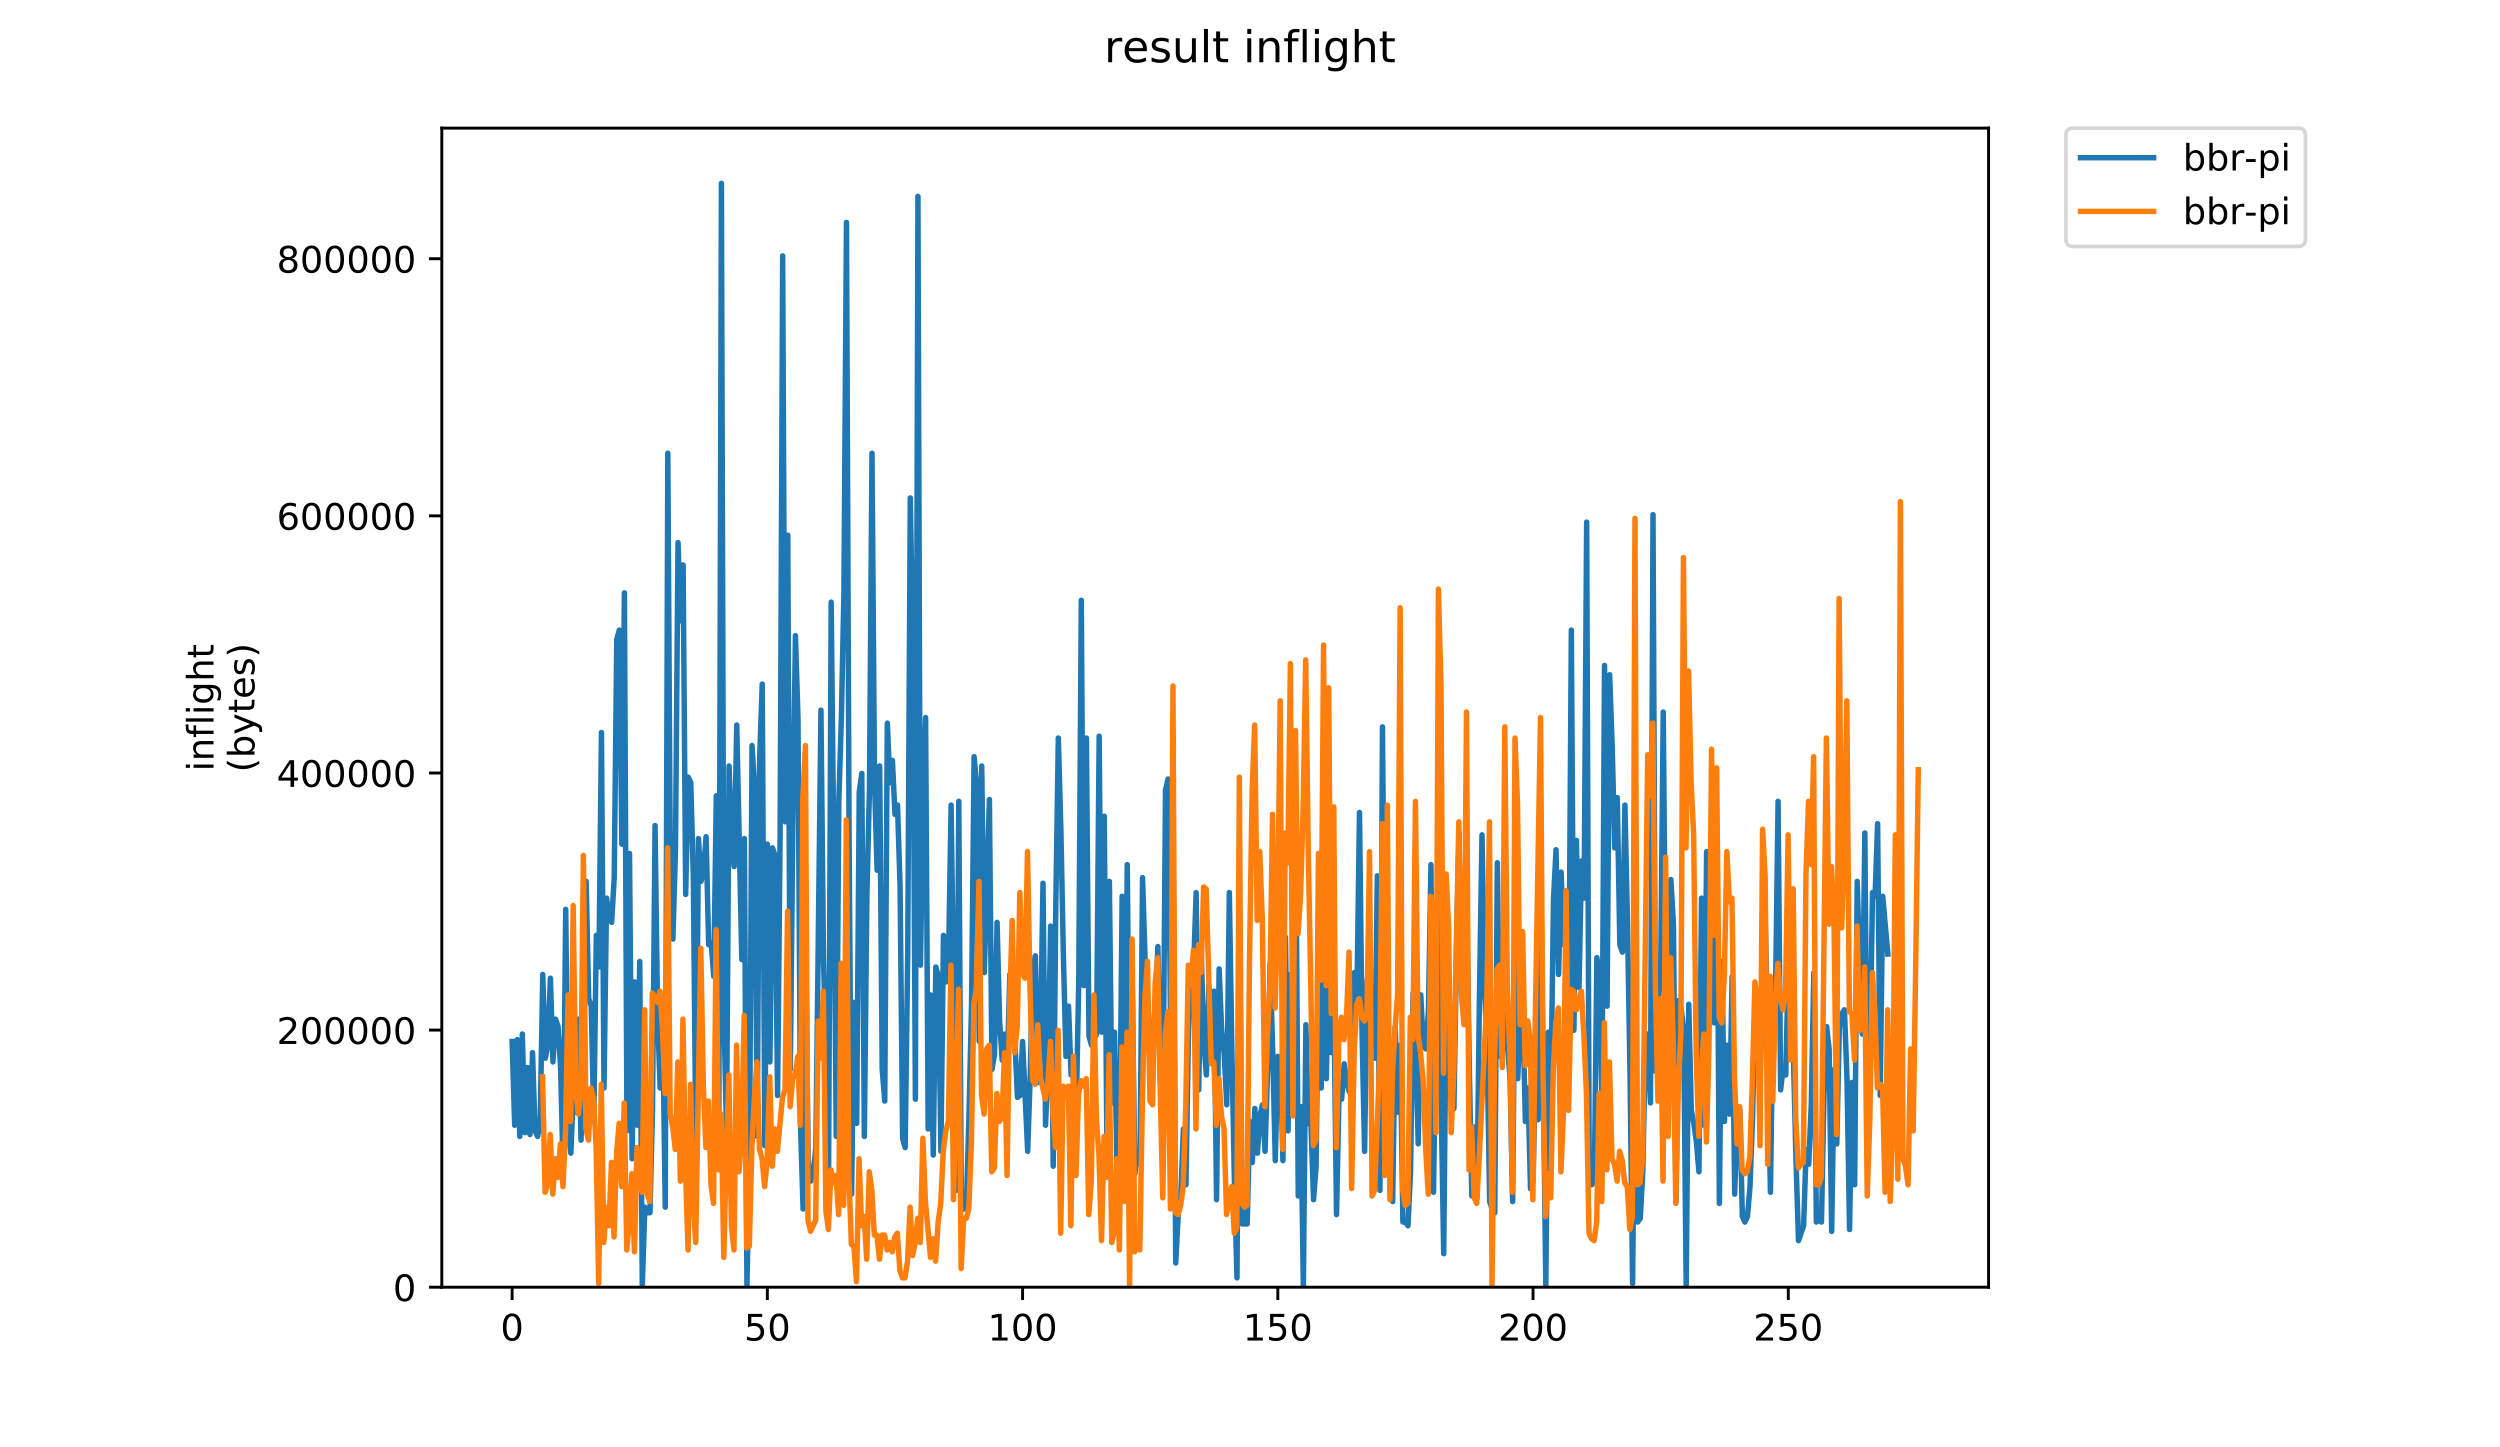 <?xml version="1.0" encoding="utf-8" standalone="no"?>
<!DOCTYPE svg PUBLIC "-//W3C//DTD SVG 1.1//EN"
  "http://www.w3.org/Graphics/SVG/1.1/DTD/svg11.dtd">
<!-- Created with matplotlib (https://matplotlib.org/) -->
<svg height="396pt" version="1.1" viewBox="0 0 684 396" width="684pt" xmlns="http://www.w3.org/2000/svg" xmlns:xlink="http://www.w3.org/1999/xlink">
 <defs>
  <style type="text/css">
*{stroke-linecap:butt;stroke-linejoin:round;}
  </style>
 </defs>
 <g id="figure_1">
  <g id="patch_1">
   <path d="M 0 396 
L 684 396 
L 684 0 
L 0 0 
z
" style="fill:#ffffff;"/>
  </g>
  <g id="axes_1">
   <g id="patch_2">
    <path d="M 120.879 352.174 
L 544.074 352.174 
L 544.074 35.062 
L 120.879 35.062 
z
" style="fill:#ffffff;"/>
   </g>
   <g id="matplotlib.axis_1">
    <g id="xtick_1">
     <g id="line2d_1">
      <defs>
       <path d="M 0 0 
L 0 3.5 
" id="me362850e1d" style="stroke:#000000;stroke-width:0.8;"/>
      </defs>
      <g>
       <use style="stroke:#000000;stroke-width:0.8;" x="140.115" xlink:href="#me362850e1d" y="352.174"/>
      </g>
     </g>
     <g id="text_1">
      <!-- 0 -->
      <defs>
       <path d="M 31.781 66.406 
Q 24.172 66.406 20.328 58.906 
Q 16.5 51.422 16.5 36.375 
Q 16.5 21.391 20.328 13.891 
Q 24.172 6.391 31.781 6.391 
Q 39.453 6.391 43.281 13.891 
Q 47.125 21.391 47.125 36.375 
Q 47.125 51.422 43.281 58.906 
Q 39.453 66.406 31.781 66.406 
z
M 31.781 74.219 
Q 44.047 74.219 50.516 64.516 
Q 56.984 54.828 56.984 36.375 
Q 56.984 17.969 50.516 8.266 
Q 44.047 -1.422 31.781 -1.422 
Q 19.531 -1.422 13.062 8.266 
Q 6.594 17.969 6.594 36.375 
Q 6.594 54.828 13.062 64.516 
Q 19.531 74.219 31.781 74.219 
z
" id="DejaVuSans-48"/>
      </defs>
      <g transform="translate(136.933 366.773)scale(0.1 -0.1)">
       <use xlink:href="#DejaVuSans-48"/>
      </g>
     </g>
    </g>
    <g id="xtick_2">
     <g id="line2d_2">
      <g>
       <use style="stroke:#000000;stroke-width:0.8;" x="209.947" xlink:href="#me362850e1d" y="352.174"/>
      </g>
     </g>
     <g id="text_2">
      <!-- 50 -->
      <defs>
       <path d="M 10.797 72.906 
L 49.516 72.906 
L 49.516 64.594 
L 19.828 64.594 
L 19.828 46.734 
Q 21.969 47.469 24.109 47.828 
Q 26.266 48.188 28.422 48.188 
Q 40.625 48.188 47.75 41.5 
Q 54.891 34.812 54.891 23.391 
Q 54.891 11.625 47.562 5.094 
Q 40.234 -1.422 26.906 -1.422 
Q 22.312 -1.422 17.547 -0.641 
Q 12.797 0.141 7.719 1.703 
L 7.719 11.625 
Q 12.109 9.234 16.797 8.062 
Q 21.484 6.891 26.703 6.891 
Q 35.156 6.891 40.078 11.328 
Q 45.016 15.766 45.016 23.391 
Q 45.016 31 40.078 35.438 
Q 35.156 39.891 26.703 39.891 
Q 22.75 39.891 18.812 39.016 
Q 14.891 38.141 10.797 36.281 
z
" id="DejaVuSans-53"/>
      </defs>
      <g transform="translate(203.584 366.773)scale(0.1 -0.1)">
       <use xlink:href="#DejaVuSans-53"/>
       <use x="63.623" xlink:href="#DejaVuSans-48"/>
      </g>
     </g>
    </g>
    <g id="xtick_3">
     <g id="line2d_3">
      <g>
       <use style="stroke:#000000;stroke-width:0.8;" x="279.779" xlink:href="#me362850e1d" y="352.174"/>
      </g>
     </g>
     <g id="text_3">
      <!-- 100 -->
      <defs>
       <path d="M 12.406 8.297 
L 28.516 8.297 
L 28.516 63.922 
L 10.984 60.406 
L 10.984 69.391 
L 28.422 72.906 
L 38.281 72.906 
L 38.281 8.297 
L 54.391 8.297 
L 54.391 0 
L 12.406 0 
z
" id="DejaVuSans-49"/>
      </defs>
      <g transform="translate(270.235 366.773)scale(0.1 -0.1)">
       <use xlink:href="#DejaVuSans-49"/>
       <use x="63.623" xlink:href="#DejaVuSans-48"/>
       <use x="127.246" xlink:href="#DejaVuSans-48"/>
      </g>
     </g>
    </g>
    <g id="xtick_4">
     <g id="line2d_4">
      <g>
       <use style="stroke:#000000;stroke-width:0.8;" x="349.611" xlink:href="#me362850e1d" y="352.174"/>
      </g>
     </g>
     <g id="text_4">
      <!-- 150 -->
      <g transform="translate(340.067 366.773)scale(0.1 -0.1)">
       <use xlink:href="#DejaVuSans-49"/>
       <use x="63.623" xlink:href="#DejaVuSans-53"/>
       <use x="127.246" xlink:href="#DejaVuSans-48"/>
      </g>
     </g>
    </g>
    <g id="xtick_5">
     <g id="line2d_5">
      <g>
       <use style="stroke:#000000;stroke-width:0.8;" x="419.443" xlink:href="#me362850e1d" y="352.174"/>
      </g>
     </g>
     <g id="text_5">
      <!-- 200 -->
      <defs>
       <path d="M 19.188 8.297 
L 53.609 8.297 
L 53.609 0 
L 7.328 0 
L 7.328 8.297 
Q 12.938 14.109 22.625 23.891 
Q 32.328 33.688 34.812 36.531 
Q 39.547 41.844 41.422 45.531 
Q 43.312 49.219 43.312 52.781 
Q 43.312 58.594 39.234 62.25 
Q 35.156 65.922 28.609 65.922 
Q 23.969 65.922 18.812 64.312 
Q 13.672 62.703 7.812 59.422 
L 7.812 69.391 
Q 13.766 71.781 18.938 73 
Q 24.125 74.219 28.422 74.219 
Q 39.75 74.219 46.484 68.547 
Q 53.219 62.891 53.219 53.422 
Q 53.219 48.922 51.531 44.891 
Q 49.859 40.875 45.406 35.406 
Q 44.188 33.984 37.641 27.219 
Q 31.109 20.453 19.188 8.297 
z
" id="DejaVuSans-50"/>
      </defs>
      <g transform="translate(409.899 366.773)scale(0.1 -0.1)">
       <use xlink:href="#DejaVuSans-50"/>
       <use x="63.623" xlink:href="#DejaVuSans-48"/>
       <use x="127.246" xlink:href="#DejaVuSans-48"/>
      </g>
     </g>
    </g>
    <g id="xtick_6">
     <g id="line2d_6">
      <g>
       <use style="stroke:#000000;stroke-width:0.8;" x="489.275" xlink:href="#me362850e1d" y="352.174"/>
      </g>
     </g>
     <g id="text_6">
      <!-- 250 -->
      <g transform="translate(479.731 366.773)scale(0.1 -0.1)">
       <use xlink:href="#DejaVuSans-50"/>
       <use x="63.623" xlink:href="#DejaVuSans-53"/>
       <use x="127.246" xlink:href="#DejaVuSans-48"/>
      </g>
     </g>
    </g>
   </g>
   <g id="matplotlib.axis_2">
    <g id="ytick_1">
     <g id="line2d_7">
      <defs>
       <path d="M 0 0 
L -3.5 0 
" id="m4e4efba51e" style="stroke:#000000;stroke-width:0.8;"/>
      </defs>
      <g>
       <use style="stroke:#000000;stroke-width:0.8;" x="120.879" xlink:href="#m4e4efba51e" y="352.174"/>
      </g>
     </g>
     <g id="text_7">
      <!-- 0 -->
      <g transform="translate(107.516 355.973)scale(0.1 -0.1)">
       <use xlink:href="#DejaVuSans-48"/>
      </g>
     </g>
    </g>
    <g id="ytick_2">
     <g id="line2d_8">
      <g>
       <use style="stroke:#000000;stroke-width:0.8;" x="120.879" xlink:href="#m4e4efba51e" y="281.83"/>
      </g>
     </g>
     <g id="text_8">
      <!-- 200000 -->
      <g transform="translate(75.704 285.629)scale(0.1 -0.1)">
       <use xlink:href="#DejaVuSans-50"/>
       <use x="63.623" xlink:href="#DejaVuSans-48"/>
       <use x="127.246" xlink:href="#DejaVuSans-48"/>
       <use x="190.869" xlink:href="#DejaVuSans-48"/>
       <use x="254.492" xlink:href="#DejaVuSans-48"/>
       <use x="318.115" xlink:href="#DejaVuSans-48"/>
      </g>
     </g>
    </g>
    <g id="ytick_3">
     <g id="line2d_9">
      <g>
       <use style="stroke:#000000;stroke-width:0.8;" x="120.879" xlink:href="#m4e4efba51e" y="211.485"/>
      </g>
     </g>
     <g id="text_9">
      <!-- 400000 -->
      <defs>
       <path d="M 37.797 64.312 
L 12.891 25.391 
L 37.797 25.391 
z
M 35.203 72.906 
L 47.609 72.906 
L 47.609 25.391 
L 58.016 25.391 
L 58.016 17.188 
L 47.609 17.188 
L 47.609 0 
L 37.797 0 
L 37.797 17.188 
L 4.891 17.188 
L 4.891 26.703 
z
" id="DejaVuSans-52"/>
      </defs>
      <g transform="translate(75.704 215.285)scale(0.1 -0.1)">
       <use xlink:href="#DejaVuSans-52"/>
       <use x="63.623" xlink:href="#DejaVuSans-48"/>
       <use x="127.246" xlink:href="#DejaVuSans-48"/>
       <use x="190.869" xlink:href="#DejaVuSans-48"/>
       <use x="254.492" xlink:href="#DejaVuSans-48"/>
       <use x="318.115" xlink:href="#DejaVuSans-48"/>
      </g>
     </g>
    </g>
    <g id="ytick_4">
     <g id="line2d_10">
      <g>
       <use style="stroke:#000000;stroke-width:0.8;" x="120.879" xlink:href="#m4e4efba51e" y="141.141"/>
      </g>
     </g>
     <g id="text_10">
      <!-- 600000 -->
      <defs>
       <path d="M 33.016 40.375 
Q 26.375 40.375 22.484 35.828 
Q 18.609 31.297 18.609 23.391 
Q 18.609 15.531 22.484 10.953 
Q 26.375 6.391 33.016 6.391 
Q 39.656 6.391 43.531 10.953 
Q 47.406 15.531 47.406 23.391 
Q 47.406 31.297 43.531 35.828 
Q 39.656 40.375 33.016 40.375 
z
M 52.594 71.297 
L 52.594 62.312 
Q 48.875 64.062 45.094 64.984 
Q 41.312 65.922 37.594 65.922 
Q 27.828 65.922 22.672 59.328 
Q 17.531 52.734 16.797 39.406 
Q 19.672 43.656 24.016 45.922 
Q 28.375 48.188 33.594 48.188 
Q 44.578 48.188 50.953 41.516 
Q 57.328 34.859 57.328 23.391 
Q 57.328 12.156 50.688 5.359 
Q 44.047 -1.422 33.016 -1.422 
Q 20.359 -1.422 13.672 8.266 
Q 6.984 17.969 6.984 36.375 
Q 6.984 53.656 15.188 63.938 
Q 23.391 74.219 37.203 74.219 
Q 40.922 74.219 44.703 73.484 
Q 48.484 72.75 52.594 71.297 
z
" id="DejaVuSans-54"/>
      </defs>
      <g transform="translate(75.704 144.94)scale(0.1 -0.1)">
       <use xlink:href="#DejaVuSans-54"/>
       <use x="63.623" xlink:href="#DejaVuSans-48"/>
       <use x="127.246" xlink:href="#DejaVuSans-48"/>
       <use x="190.869" xlink:href="#DejaVuSans-48"/>
       <use x="254.492" xlink:href="#DejaVuSans-48"/>
       <use x="318.115" xlink:href="#DejaVuSans-48"/>
      </g>
     </g>
    </g>
    <g id="ytick_5">
     <g id="line2d_11">
      <g>
       <use style="stroke:#000000;stroke-width:0.8;" x="120.879" xlink:href="#m4e4efba51e" y="70.796"/>
      </g>
     </g>
     <g id="text_11">
      <!-- 800000 -->
      <defs>
       <path d="M 31.781 34.625 
Q 24.75 34.625 20.719 30.859 
Q 16.703 27.094 16.703 20.516 
Q 16.703 13.922 20.719 10.156 
Q 24.75 6.391 31.781 6.391 
Q 38.812 6.391 42.859 10.172 
Q 46.922 13.969 46.922 20.516 
Q 46.922 27.094 42.891 30.859 
Q 38.875 34.625 31.781 34.625 
z
M 21.922 38.812 
Q 15.578 40.375 12.031 44.719 
Q 8.5 49.078 8.5 55.328 
Q 8.5 64.062 14.719 69.141 
Q 20.953 74.219 31.781 74.219 
Q 42.672 74.219 48.875 69.141 
Q 55.078 64.062 55.078 55.328 
Q 55.078 49.078 51.531 44.719 
Q 48 40.375 41.703 38.812 
Q 48.828 37.156 52.797 32.312 
Q 56.781 27.484 56.781 20.516 
Q 56.781 9.906 50.312 4.234 
Q 43.844 -1.422 31.781 -1.422 
Q 19.734 -1.422 13.25 4.234 
Q 6.781 9.906 6.781 20.516 
Q 6.781 27.484 10.781 32.312 
Q 14.797 37.156 21.922 38.812 
z
M 18.312 54.391 
Q 18.312 48.734 21.844 45.562 
Q 25.391 42.391 31.781 42.391 
Q 38.141 42.391 41.719 45.562 
Q 45.312 48.734 45.312 54.391 
Q 45.312 60.062 41.719 63.234 
Q 38.141 66.406 31.781 66.406 
Q 25.391 66.406 21.844 63.234 
Q 18.312 60.062 18.312 54.391 
z
" id="DejaVuSans-56"/>
      </defs>
      <g transform="translate(75.704 74.596)scale(0.1 -0.1)">
       <use xlink:href="#DejaVuSans-56"/>
       <use x="63.623" xlink:href="#DejaVuSans-48"/>
       <use x="127.246" xlink:href="#DejaVuSans-48"/>
       <use x="190.869" xlink:href="#DejaVuSans-48"/>
       <use x="254.492" xlink:href="#DejaVuSans-48"/>
       <use x="318.115" xlink:href="#DejaVuSans-48"/>
      </g>
     </g>
    </g>
    <g id="text_12">
     <!-- inflight -->
     <defs>
      <path d="M 9.422 54.688 
L 18.406 54.688 
L 18.406 0 
L 9.422 0 
z
M 9.422 75.984 
L 18.406 75.984 
L 18.406 64.594 
L 9.422 64.594 
z
" id="DejaVuSans-105"/>
      <path d="M 54.891 33.016 
L 54.891 0 
L 45.906 0 
L 45.906 32.719 
Q 45.906 40.484 42.875 44.328 
Q 39.844 48.188 33.797 48.188 
Q 26.516 48.188 22.312 43.547 
Q 18.109 38.922 18.109 30.906 
L 18.109 0 
L 9.078 0 
L 9.078 54.688 
L 18.109 54.688 
L 18.109 46.188 
Q 21.344 51.125 25.703 53.562 
Q 30.078 56 35.797 56 
Q 45.219 56 50.047 50.172 
Q 54.891 44.344 54.891 33.016 
z
" id="DejaVuSans-110"/>
      <path d="M 37.109 75.984 
L 37.109 68.5 
L 28.516 68.5 
Q 23.688 68.5 21.797 66.547 
Q 19.922 64.594 19.922 59.516 
L 19.922 54.688 
L 34.719 54.688 
L 34.719 47.703 
L 19.922 47.703 
L 19.922 0 
L 10.891 0 
L 10.891 47.703 
L 2.297 47.703 
L 2.297 54.688 
L 10.891 54.688 
L 10.891 58.5 
Q 10.891 67.625 15.141 71.797 
Q 19.391 75.984 28.609 75.984 
z
" id="DejaVuSans-102"/>
      <path d="M 9.422 75.984 
L 18.406 75.984 
L 18.406 0 
L 9.422 0 
z
" id="DejaVuSans-108"/>
      <path d="M 45.406 27.984 
Q 45.406 37.75 41.375 43.109 
Q 37.359 48.484 30.078 48.484 
Q 22.859 48.484 18.828 43.109 
Q 14.797 37.75 14.797 27.984 
Q 14.797 18.266 18.828 12.891 
Q 22.859 7.516 30.078 7.516 
Q 37.359 7.516 41.375 12.891 
Q 45.406 18.266 45.406 27.984 
z
M 54.391 6.781 
Q 54.391 -7.172 48.188 -13.984 
Q 42 -20.797 29.203 -20.797 
Q 24.469 -20.797 20.266 -20.094 
Q 16.062 -19.391 12.109 -17.922 
L 12.109 -9.188 
Q 16.062 -11.328 19.922 -12.344 
Q 23.781 -13.375 27.781 -13.375 
Q 36.625 -13.375 41.016 -8.766 
Q 45.406 -4.156 45.406 5.172 
L 45.406 9.625 
Q 42.625 4.781 38.281 2.391 
Q 33.938 0 27.875 0 
Q 17.828 0 11.672 7.656 
Q 5.516 15.328 5.516 27.984 
Q 5.516 40.672 11.672 48.328 
Q 17.828 56 27.875 56 
Q 33.938 56 38.281 53.609 
Q 42.625 51.219 45.406 46.391 
L 45.406 54.688 
L 54.391 54.688 
z
" id="DejaVuSans-103"/>
      <path d="M 54.891 33.016 
L 54.891 0 
L 45.906 0 
L 45.906 32.719 
Q 45.906 40.484 42.875 44.328 
Q 39.844 48.188 33.797 48.188 
Q 26.516 48.188 22.312 43.547 
Q 18.109 38.922 18.109 30.906 
L 18.109 0 
L 9.078 0 
L 9.078 75.984 
L 18.109 75.984 
L 18.109 46.188 
Q 21.344 51.125 25.703 53.562 
Q 30.078 56 35.797 56 
Q 45.219 56 50.047 50.172 
Q 54.891 44.344 54.891 33.016 
z
" id="DejaVuSans-104"/>
      <path d="M 18.312 70.219 
L 18.312 54.688 
L 36.812 54.688 
L 36.812 47.703 
L 18.312 47.703 
L 18.312 18.016 
Q 18.312 11.328 20.141 9.422 
Q 21.969 7.516 27.594 7.516 
L 36.812 7.516 
L 36.812 0 
L 27.594 0 
Q 17.188 0 13.234 3.875 
Q 9.281 7.766 9.281 18.016 
L 9.281 47.703 
L 2.688 47.703 
L 2.688 54.688 
L 9.281 54.688 
L 9.281 70.219 
z
" id="DejaVuSans-116"/>
     </defs>
     <g transform="translate(58.426 211.018)rotate(-90)scale(0.1 -0.1)">
      <use xlink:href="#DejaVuSans-105"/>
      <use x="27.783" xlink:href="#DejaVuSans-110"/>
      <use x="91.162" xlink:href="#DejaVuSans-102"/>
      <use x="126.367" xlink:href="#DejaVuSans-108"/>
      <use x="154.15" xlink:href="#DejaVuSans-105"/>
      <use x="181.934" xlink:href="#DejaVuSans-103"/>
      <use x="245.41" xlink:href="#DejaVuSans-104"/>
      <use x="308.789" xlink:href="#DejaVuSans-116"/>
     </g>
     <!-- (bytes) -->
     <defs>
      <path d="M 31 75.875 
Q 24.469 64.656 21.281 53.656 
Q 18.109 42.672 18.109 31.391 
Q 18.109 20.125 21.312 9.062 
Q 24.516 -2 31 -13.188 
L 23.188 -13.188 
Q 15.875 -1.703 12.234 9.375 
Q 8.594 20.453 8.594 31.391 
Q 8.594 42.281 12.203 53.312 
Q 15.828 64.359 23.188 75.875 
z
" id="DejaVuSans-40"/>
      <path d="M 48.688 27.297 
Q 48.688 37.203 44.609 42.844 
Q 40.531 48.484 33.406 48.484 
Q 26.266 48.484 22.188 42.844 
Q 18.109 37.203 18.109 27.297 
Q 18.109 17.391 22.188 11.75 
Q 26.266 6.109 33.406 6.109 
Q 40.531 6.109 44.609 11.75 
Q 48.688 17.391 48.688 27.297 
z
M 18.109 46.391 
Q 20.953 51.266 25.266 53.625 
Q 29.594 56 35.594 56 
Q 45.562 56 51.781 48.094 
Q 58.016 40.188 58.016 27.297 
Q 58.016 14.406 51.781 6.484 
Q 45.562 -1.422 35.594 -1.422 
Q 29.594 -1.422 25.266 0.953 
Q 20.953 3.328 18.109 8.203 
L 18.109 0 
L 9.078 0 
L 9.078 75.984 
L 18.109 75.984 
z
" id="DejaVuSans-98"/>
      <path d="M 32.172 -5.078 
Q 28.375 -14.844 24.75 -17.812 
Q 21.141 -20.797 15.094 -20.797 
L 7.906 -20.797 
L 7.906 -13.281 
L 13.188 -13.281 
Q 16.891 -13.281 18.938 -11.516 
Q 21 -9.766 23.484 -3.219 
L 25.094 0.875 
L 2.984 54.688 
L 12.5 54.688 
L 29.594 11.922 
L 46.688 54.688 
L 56.203 54.688 
z
" id="DejaVuSans-121"/>
      <path d="M 56.203 29.594 
L 56.203 25.203 
L 14.891 25.203 
Q 15.484 15.922 20.484 11.062 
Q 25.484 6.203 34.422 6.203 
Q 39.594 6.203 44.453 7.469 
Q 49.312 8.734 54.109 11.281 
L 54.109 2.781 
Q 49.266 0.734 44.188 -0.344 
Q 39.109 -1.422 33.891 -1.422 
Q 20.797 -1.422 13.156 6.188 
Q 5.516 13.812 5.516 26.812 
Q 5.516 40.234 12.766 48.109 
Q 20.016 56 32.328 56 
Q 43.359 56 49.781 48.891 
Q 56.203 41.797 56.203 29.594 
z
M 47.219 32.234 
Q 47.125 39.594 43.094 43.984 
Q 39.062 48.391 32.422 48.391 
Q 24.906 48.391 20.391 44.141 
Q 15.875 39.891 15.188 32.172 
z
" id="DejaVuSans-101"/>
      <path d="M 44.281 53.078 
L 44.281 44.578 
Q 40.484 46.531 36.375 47.5 
Q 32.281 48.484 27.875 48.484 
Q 21.188 48.484 17.844 46.438 
Q 14.5 44.391 14.5 40.281 
Q 14.5 37.156 16.891 35.375 
Q 19.281 33.594 26.516 31.984 
L 29.594 31.297 
Q 39.156 29.25 43.188 25.516 
Q 47.219 21.781 47.219 15.094 
Q 47.219 7.469 41.188 3.016 
Q 35.156 -1.422 24.609 -1.422 
Q 20.219 -1.422 15.453 -0.562 
Q 10.688 0.297 5.422 2 
L 5.422 11.281 
Q 10.406 8.688 15.234 7.391 
Q 20.062 6.109 24.812 6.109 
Q 31.156 6.109 34.562 8.281 
Q 37.984 10.453 37.984 14.406 
Q 37.984 18.062 35.516 20.016 
Q 33.062 21.969 24.703 23.781 
L 21.578 24.516 
Q 13.234 26.266 9.516 29.906 
Q 5.812 33.547 5.812 39.891 
Q 5.812 47.609 11.281 51.797 
Q 16.75 56 26.812 56 
Q 31.781 56 36.172 55.266 
Q 40.578 54.547 44.281 53.078 
z
" id="DejaVuSans-115"/>
      <path d="M 8.016 75.875 
L 15.828 75.875 
Q 23.141 64.359 26.781 53.312 
Q 30.422 42.281 30.422 31.391 
Q 30.422 20.453 26.781 9.375 
Q 23.141 -1.703 15.828 -13.188 
L 8.016 -13.188 
Q 14.5 -2 17.703 9.062 
Q 20.906 20.125 20.906 31.391 
Q 20.906 42.672 17.703 53.656 
Q 14.5 64.656 8.016 75.875 
z
" id="DejaVuSans-41"/>
     </defs>
     <g transform="translate(69.624 211.295)rotate(-90)scale(0.1 -0.1)">
      <use xlink:href="#DejaVuSans-40"/>
      <use x="39.014" xlink:href="#DejaVuSans-98"/>
      <use x="102.49" xlink:href="#DejaVuSans-121"/>
      <use x="161.67" xlink:href="#DejaVuSans-116"/>
      <use x="200.879" xlink:href="#DejaVuSans-101"/>
      <use x="262.402" xlink:href="#DejaVuSans-115"/>
      <use x="314.502" xlink:href="#DejaVuSans-41"/>
     </g>
    </g>
   </g>
   <g id="line2d_12">
    <path clip-path="url(#p5d34f55105)" d="M 140.115 284.947 
L 140.813 307.866 
L 141.511 284.438 
L 142.21 310.921 
L 142.908 282.91 
L 143.606 309.903 
L 144.305 292.078 
L 145.003 310.412 
L 145.701 288.003 
L 146.4 309.394 
L 147.098 310.921 
L 147.796 306.847 
L 148.495 266.613 
L 149.193 289.531 
L 149.891 285.966 
L 150.59 267.631 
L 151.288 290.55 
L 151.986 278.836 
L 152.685 280.873 
L 153.383 292.078 
L 154.081 320.598 
L 154.779 248.788 
L 155.478 308.884 
L 156.176 315.505 
L 156.874 299.208 
L 157.573 304.301 
L 158.271 278.836 
L 158.969 311.94 
L 159.668 288.003 
L 160.366 241.148 
L 161.064 273.234 
L 161.763 275.271 
L 162.461 306.847 
L 163.159 255.918 
L 163.858 264.576 
L 164.556 200.405 
L 165.254 297.68 
L 165.953 245.732 
L 166.651 250.825 
L 167.349 252.353 
L 168.048 240.13 
L 168.746 174.94 
L 169.444 172.394 
L 170.143 230.962 
L 170.841 162.208 
L 171.539 309.394 
L 172.237 233.509 
L 172.936 317.033 
L 173.634 268.65 
L 174.332 307.866 
L 175.031 263.048 
L 175.729 351.665 
L 176.427 330.275 
L 177.126 331.802 
L 177.824 331.802 
L 178.522 303.791 
L 179.221 225.869 
L 179.919 277.817 
L 180.617 297.68 
L 181.316 280.364 
L 182.014 330.275 
L 182.712 124.011 
L 183.411 240.639 
L 184.109 256.936 
L 184.807 232.49 
L 185.506 148.457 
L 186.204 169.847 
L 186.902 154.568 
L 187.601 244.713 
L 188.299 212.628 
L 188.997 214.156 
L 189.696 240.13 
L 190.394 314.486 
L 191.092 229.434 
L 191.79 241.148 
L 192.489 238.092 
L 193.187 228.925 
L 193.885 258.464 
L 194.584 257.955 
L 195.282 267.122 
L 195.98 217.721 
L 196.679 305.828 
L 197.377 50.163 
L 198.075 278.327 
L 198.774 309.394 
L 199.472 209.572 
L 200.17 229.434 
L 200.869 237.074 
L 201.567 198.367 
L 202.964 262.538 
L 203.662 229.434 
L 204.36 351.665 
L 205.059 317.033 
L 205.757 203.97 
L 206.455 215.174 
L 207.154 310.921 
L 207.852 207.025 
L 208.55 187.163 
L 209.248 313.468 
L 209.947 230.962 
L 210.645 290.55 
L 211.343 231.981 
L 212.042 234.018 
L 212.74 299.717 
L 213.438 228.416 
L 214.137 70.026 
L 214.835 224.851 
L 215.533 146.42 
L 216.232 292.587 
L 216.93 224.341 
L 217.628 173.921 
L 218.327 196.33 
L 219.025 307.866 
L 219.723 330.784 
L 220.422 256.427 
L 221.12 318.051 
L 221.818 323.144 
L 222.517 320.598 
L 223.215 313.977 
L 224.612 194.293 
L 225.31 262.538 
L 226.008 287.494 
L 226.707 320.089 
L 227.405 164.754 
L 228.103 230.453 
L 228.801 310.921 
L 229.5 219.249 
L 230.198 196.33 
L 230.896 162.208 
L 231.595 60.858 
L 232.293 225.869 
L 232.991 326.709 
L 233.69 274.252 
L 234.388 307.356 
L 235.086 216.702 
L 235.785 211.609 
L 236.483 310.921 
L 237.181 244.713 
L 237.88 216.193 
L 238.578 124.011 
L 239.276 214.156 
L 239.975 238.092 
L 240.673 209.572 
L 241.371 292.587 
L 242.07 301.245 
L 242.768 197.858 
L 243.466 214.156 
L 244.165 208.044 
L 244.863 222.814 
L 245.561 220.267 
L 246.259 242.676 
L 246.958 311.431 
L 247.656 313.977 
L 248.354 260.501 
L 249.053 136.234 
L 249.751 175.959 
L 250.449 300.736 
L 251.148 53.728 
L 251.846 264.066 
L 252.544 217.721 
L 253.243 196.33 
L 253.941 308.884 
L 254.639 272.215 
L 255.338 316.014 
L 256.036 264.576 
L 256.734 267.122 
L 257.433 314.996 
L 258.131 255.918 
L 258.829 268.65 
L 259.528 262.029 
L 260.226 220.267 
L 261.623 325.691 
L 262.321 219.249 
L 263.019 329.256 
L 263.718 330.784 
L 264.416 329.256 
L 265.114 305.319 
L 265.812 274.762 
L 266.511 207.025 
L 267.209 214.665 
L 267.907 284.947 
L 268.606 209.572 
L 269.304 266.104 
L 270.701 218.739 
L 271.399 292.587 
L 272.097 288.512 
L 272.796 252.353 
L 273.494 279.345 
L 274.192 290.04 
L 274.891 282.91 
L 275.589 291.568 
L 276.287 266.613 
L 276.986 282.91 
L 277.684 284.947 
L 278.382 300.226 
L 279.081 299.717 
L 279.779 284.947 
L 281.176 314.996 
L 281.874 294.115 
L 282.572 265.085 
L 283.27 261.52 
L 283.969 296.152 
L 284.667 285.966 
L 285.365 241.657 
L 286.064 307.866 
L 286.762 291.059 
L 287.46 253.371 
L 288.159 319.07 
L 288.857 248.278 
L 289.555 201.933 
L 290.254 226.888 
L 290.952 262.029 
L 291.65 289.022 
L 292.349 275.271 
L 293.047 294.115 
L 293.745 293.096 
L 294.444 304.81 
L 295.142 268.65 
L 295.84 164.245 
L 296.539 269.669 
L 297.237 201.933 
L 297.935 283.42 
L 298.634 285.966 
L 300.03 282.91 
L 300.728 201.423 
L 301.427 282.401 
L 302.125 223.323 
L 302.823 311.431 
L 303.522 241.148 
L 304.22 301.754 
L 304.918 282.401 
L 305.617 319.579 
L 306.315 317.033 
L 307.013 245.223 
L 307.712 323.144 
L 308.41 236.565 
L 309.108 309.394 
L 309.807 270.178 
L 310.505 321.107 
L 311.203 314.996 
L 311.902 318.561 
L 312.6 240.13 
L 313.997 284.947 
L 314.695 286.475 
L 315.393 282.401 
L 316.092 275.271 
L 316.79 258.973 
L 317.488 296.152 
L 318.187 303.282 
L 318.885 216.193 
L 319.583 213.137 
L 320.281 281.382 
L 320.98 233.509 
L 321.678 345.553 
L 322.376 331.802 
L 323.075 327.219 
L 323.773 308.884 
L 324.471 324.163 
L 325.17 281.892 
L 325.868 270.178 
L 326.566 265.085 
L 327.265 244.204 
L 327.963 298.189 
L 328.661 260.501 
L 329.36 284.947 
L 330.058 294.115 
L 330.756 269.669 
L 331.455 281.892 
L 332.153 271.196 
L 332.851 328.237 
L 333.55 265.085 
L 334.248 281.892 
L 334.946 288.512 
L 335.645 302.263 
L 336.343 244.204 
L 337.041 287.494 
L 337.739 323.144 
L 338.438 349.628 
L 339.136 247.769 
L 339.834 334.858 
L 341.231 334.858 
L 341.929 306.847 
L 342.628 318.051 
L 343.326 303.282 
L 344.024 315.505 
L 344.723 305.319 
L 345.421 302.263 
L 346.119 314.996 
L 346.818 292.587 
L 347.516 263.557 
L 348.214 287.494 
L 348.913 317.542 
L 349.611 289.022 
L 350.309 289.531 
L 351.008 317.542 
L 351.706 256.427 
L 352.404 309.394 
L 353.103 266.613 
L 353.801 294.624 
L 354.499 219.249 
L 355.198 327.219 
L 355.896 302.773 
L 356.594 352.174 
L 357.292 280.364 
L 357.991 307.356 
L 358.689 307.866 
L 359.387 328.237 
L 360.086 319.07 
L 360.784 259.992 
L 361.482 297.68 
L 362.181 242.676 
L 362.879 295.133 
L 363.577 258.464 
L 364.276 288.003 
L 364.974 276.799 
L 365.672 332.312 
L 366.371 298.189 
L 367.069 300.736 
L 367.767 291.059 
L 368.466 296.152 
L 369.164 298.698 
L 369.862 289.531 
L 370.561 266.104 
L 371.259 272.215 
L 371.957 222.304 
L 372.656 282.401 
L 373.354 314.996 
L 374.052 268.141 
L 374.75 266.104 
L 375.449 284.947 
L 376.147 289.531 
L 376.845 239.62 
L 377.544 325.691 
L 378.242 198.877 
L 378.94 282.401 
L 379.639 263.048 
L 380.337 326.709 
L 381.035 328.747 
L 381.734 280.873 
L 382.432 304.301 
L 383.13 285.966 
L 383.829 334.349 
L 384.527 334.349 
L 385.225 335.367 
L 385.924 320.598 
L 386.622 271.706 
L 387.32 284.438 
L 388.019 312.959 
L 388.717 272.215 
L 389.415 285.966 
L 390.114 286.985 
L 390.812 276.799 
L 391.51 236.565 
L 392.209 326.2 
L 392.907 278.327 
L 393.605 246.75 
L 394.303 302.263 
L 395.002 343.007 
L 395.7 269.669 
L 396.398 269.159 
L 397.097 291.568 
L 397.795 303.282 
L 398.493 259.992 
L 399.192 227.907 
L 399.89 271.706 
L 400.588 265.085 
L 401.287 246.241 
L 401.985 291.059 
L 402.683 327.219 
L 403.382 308.375 
L 404.08 327.728 
L 404.778 272.215 
L 405.477 228.416 
L 406.175 270.178 
L 406.873 286.985 
L 407.572 328.747 
L 408.27 330.784 
L 408.968 331.802 
L 409.667 236.055 
L 410.365 289.022 
L 411.063 254.899 
L 411.761 283.42 
L 412.46 286.475 
L 413.158 295.133 
L 413.856 328.747 
L 414.555 255.918 
L 415.253 295.133 
L 415.951 277.817 
L 416.65 277.308 
L 417.348 306.847 
L 418.046 297.68 
L 418.745 325.182 
L 419.443 323.144 
L 420.141 291.059 
L 420.84 306.338 
L 421.538 238.092 
L 422.935 351.665 
L 423.633 282.401 
L 424.331 298.698 
L 425.03 246.241 
L 425.728 232.49 
L 426.426 266.613 
L 427.125 238.602 
L 427.823 258.464 
L 428.521 252.862 
L 429.219 276.799 
L 429.918 172.394 
L 430.616 281.892 
L 431.314 229.944 
L 432.013 270.178 
L 432.711 235.546 
L 433.409 245.732 
L 434.108 142.854 
L 434.806 319.579 
L 435.504 324.163 
L 436.203 323.144 
L 436.901 262.029 
L 437.599 267.122 
L 438.298 301.245 
L 438.996 182.07 
L 439.694 275.271 
L 440.393 184.617 
L 441.091 203.97 
L 441.789 231.981 
L 442.488 218.23 
L 443.186 258.464 
L 443.884 260.501 
L 444.583 220.267 
L 445.281 252.862 
L 445.979 294.115 
L 446.678 351.156 
L 447.376 278.836 
L 448.074 334.349 
L 448.772 333.33 
L 449.471 320.598 
L 450.169 285.966 
L 450.867 282.91 
L 451.566 301.754 
L 452.264 140.817 
L 452.962 293.096 
L 453.661 274.762 
L 454.359 266.104 
L 455.057 194.802 
L 455.756 272.215 
L 456.454 290.04 
L 457.152 240.639 
L 457.851 252.862 
L 458.549 328.747 
L 459.247 273.743 
L 459.946 275.78 
L 460.644 281.892 
L 461.342 352.174 
L 462.041 274.762 
L 462.739 303.791 
L 463.437 307.356 
L 464.136 312.449 
L 464.834 320.598 
L 465.532 245.732 
L 466.23 307.866 
L 466.929 232.999 
L 467.627 280.873 
L 468.325 242.676 
L 469.024 279.854 
L 469.722 226.888 
L 470.42 329.256 
L 471.119 263.048 
L 471.817 306.847 
L 472.515 285.966 
L 473.214 304.81 
L 473.912 267.122 
L 474.61 326.709 
L 475.309 304.301 
L 476.007 303.791 
L 476.705 332.821 
L 477.404 334.349 
L 478.102 332.821 
L 478.8 324.672 
L 479.499 305.828 
L 480.197 273.234 
L 481.594 293.605 
L 482.292 268.65 
L 482.99 251.843 
L 484.387 326.2 
L 485.085 276.799 
L 485.783 271.706 
L 486.482 219.249 
L 487.18 298.189 
L 487.878 292.078 
L 488.577 294.115 
L 489.275 264.576 
L 489.973 271.706 
L 490.672 288.512 
L 491.37 317.033 
L 492.068 339.442 
L 493.465 335.367 
L 494.163 314.486 
L 494.862 318.561 
L 495.56 302.263 
L 496.258 266.104 
L 496.957 334.349 
L 497.655 333.84 
L 498.353 334.349 
L 499.052 299.208 
L 499.75 280.873 
L 500.448 286.985 
L 501.147 336.895 
L 501.845 292.587 
L 502.543 312.959 
L 503.241 280.873 
L 503.94 277.308 
L 504.638 276.289 
L 505.336 295.133 
L 506.035 336.386 
L 506.733 296.152 
L 507.431 324.163 
L 508.13 241.148 
L 508.828 265.085 
L 509.526 282.91 
L 510.225 227.907 
L 510.923 313.468 
L 511.621 288.512 
L 512.32 244.204 
L 513.018 245.223 
L 513.716 225.36 
L 514.415 299.717 
L 515.113 245.223 
L 516.51 261.011 
L 516.51 261.011 
" style="fill:none;stroke:#1f77b4;stroke-linecap:square;stroke-width:1.5;"/>
   </g>
   <g id="line2d_13">
    <path clip-path="url(#p5d34f55105)" d="M 148.443 294.624 
L 149.141 326.2 
L 149.84 324.163 
L 150.538 310.412 
L 151.236 326.709 
L 151.935 317.033 
L 152.633 322.126 
L 153.331 312.959 
L 154.029 324.672 
L 154.728 309.394 
L 155.426 272.215 
L 156.124 306.847 
L 156.823 247.769 
L 157.521 298.698 
L 158.219 304.81 
L 158.918 299.208 
L 159.616 234.018 
L 160.314 308.884 
L 161.013 311.94 
L 161.711 297.68 
L 162.409 300.736 
L 163.108 313.977 
L 163.806 351.156 
L 164.504 296.661 
L 165.203 339.951 
L 165.901 330.275 
L 166.599 335.367 
L 167.298 318.051 
L 167.996 338.423 
L 168.694 315.505 
L 169.393 307.356 
L 170.091 324.672 
L 170.789 301.754 
L 171.487 341.988 
L 172.186 334.349 
L 172.884 321.107 
L 173.582 342.498 
L 174.281 313.977 
L 174.979 323.654 
L 175.677 326.2 
L 176.376 276.289 
L 177.074 326.709 
L 177.772 328.747 
L 178.471 271.706 
L 179.169 272.724 
L 179.867 274.252 
L 180.566 271.196 
L 181.264 281.892 
L 181.962 299.208 
L 182.661 231.981 
L 183.359 304.81 
L 184.057 308.375 
L 184.756 314.486 
L 185.454 290.55 
L 186.152 323.144 
L 186.851 278.836 
L 187.549 319.579 
L 188.247 341.988 
L 188.946 296.661 
L 189.644 328.747 
L 190.342 339.951 
L 191.739 259.483 
L 192.437 297.17 
L 193.135 313.977 
L 193.834 301.245 
L 194.532 324.163 
L 195.23 329.256 
L 195.929 254.39 
L 196.627 320.089 
L 197.325 304.81 
L 198.024 344.025 
L 198.722 316.014 
L 199.42 294.115 
L 200.119 335.367 
L 200.817 341.988 
L 201.515 285.966 
L 202.214 320.598 
L 202.912 310.921 
L 203.61 277.817 
L 204.309 341.479 
L 205.007 340.97 
L 205.705 313.977 
L 206.404 300.226 
L 207.102 290.55 
L 207.8 314.486 
L 208.498 317.033 
L 209.197 324.672 
L 209.895 317.542 
L 210.593 294.624 
L 211.292 319.07 
L 211.99 308.884 
L 212.688 314.996 
L 214.085 300.226 
L 214.783 298.189 
L 215.482 249.297 
L 216.18 302.773 
L 216.878 295.133 
L 217.577 294.115 
L 218.275 289.022 
L 218.973 307.866 
L 219.672 218.23 
L 220.37 203.97 
L 221.068 333.84 
L 221.767 336.895 
L 223.163 333.84 
L 223.862 279.345 
L 224.56 289.531 
L 225.258 271.196 
L 225.957 331.293 
L 226.655 336.386 
L 227.353 320.089 
L 228.051 323.654 
L 228.75 321.617 
L 229.448 332.312 
L 230.146 263.557 
L 230.845 329.765 
L 231.543 224.341 
L 232.241 321.107 
L 232.94 340.46 
L 233.638 340.97 
L 234.336 350.646 
L 235.035 317.033 
L 235.733 335.367 
L 236.431 332.821 
L 237.13 344.535 
L 237.828 320.598 
L 238.526 325.691 
L 239.225 337.914 
L 239.923 337.914 
L 240.621 344.535 
L 241.32 337.914 
L 242.018 337.914 
L 242.716 341.988 
L 243.415 339.951 
L 244.113 342.498 
L 244.811 338.423 
L 245.509 337.405 
L 246.208 347.591 
L 246.906 349.628 
L 247.604 349.628 
L 248.303 345.044 
L 249.001 330.275 
L 249.699 343.516 
L 250.398 339.951 
L 251.096 333.33 
L 251.794 339.951 
L 252.493 311.431 
L 253.191 328.747 
L 254.588 344.025 
L 255.286 338.933 
L 255.984 345.044 
L 256.683 334.349 
L 257.381 329.256 
L 258.079 314.996 
L 258.778 309.394 
L 259.476 306.847 
L 260.174 264.066 
L 260.873 328.237 
L 262.269 270.687 
L 262.968 347.081 
L 263.666 333.33 
L 264.364 333.33 
L 265.062 330.784 
L 265.761 312.959 
L 266.459 274.762 
L 267.157 270.178 
L 267.856 241.148 
L 268.554 299.717 
L 269.252 304.81 
L 269.951 286.985 
L 270.649 285.966 
L 271.347 320.598 
L 272.046 319.579 
L 272.744 299.208 
L 273.442 306.847 
L 274.141 305.828 
L 274.839 288.003 
L 275.537 321.617 
L 276.236 274.762 
L 276.934 251.843 
L 277.632 288.003 
L 278.331 280.364 
L 279.029 244.204 
L 279.727 266.104 
L 280.426 267.631 
L 281.124 232.999 
L 281.822 270.687 
L 282.52 295.643 
L 283.219 296.661 
L 283.917 280.364 
L 284.615 294.624 
L 286.012 300.736 
L 286.71 296.152 
L 287.409 284.947 
L 288.107 304.81 
L 288.805 313.977 
L 289.504 281.892 
L 290.202 337.405 
L 290.9 297.17 
L 291.599 299.717 
L 292.297 297.17 
L 292.995 335.367 
L 293.694 289.022 
L 294.392 321.617 
L 295.09 299.208 
L 295.789 295.643 
L 296.487 297.17 
L 297.185 295.133 
L 297.884 332.312 
L 298.582 323.144 
L 299.28 272.215 
L 299.979 306.338 
L 300.677 316.014 
L 301.375 339.442 
L 302.073 310.921 
L 302.772 322.126 
L 303.47 288.512 
L 304.168 339.951 
L 304.867 336.895 
L 305.565 317.033 
L 306.263 341.988 
L 306.962 286.475 
L 307.66 328.747 
L 308.358 282.401 
L 309.057 351.665 
L 309.755 256.936 
L 310.453 342.498 
L 311.152 339.951 
L 311.85 341.988 
L 312.548 301.245 
L 313.247 272.724 
L 313.945 263.048 
L 314.643 301.245 
L 315.342 302.263 
L 316.04 269.159 
L 316.738 262.029 
L 317.437 298.189 
L 318.135 327.728 
L 318.833 282.91 
L 319.531 276.799 
L 320.23 330.784 
L 320.928 187.672 
L 321.626 331.802 
L 322.325 332.312 
L 323.023 329.765 
L 323.721 324.672 
L 324.42 302.773 
L 325.118 264.066 
L 325.816 269.669 
L 326.515 259.992 
L 327.213 308.884 
L 327.911 258.464 
L 328.61 266.104 
L 329.308 242.676 
L 330.006 243.185 
L 331.403 291.059 
L 332.101 290.55 
L 332.8 307.866 
L 333.498 295.133 
L 334.196 305.319 
L 334.895 308.884 
L 335.593 332.312 
L 336.291 327.728 
L 336.989 324.672 
L 337.688 337.405 
L 338.386 335.877 
L 339.084 212.628 
L 339.783 329.256 
L 340.481 330.275 
L 341.179 329.765 
L 341.878 261.52 
L 342.576 216.702 
L 343.274 198.367 
L 343.973 251.843 
L 344.671 232.999 
L 345.369 251.843 
L 346.068 302.773 
L 346.766 283.42 
L 347.464 269.159 
L 348.163 222.814 
L 348.861 275.78 
L 349.559 250.825 
L 350.258 191.747 
L 350.956 314.486 
L 351.654 227.907 
L 352.353 236.055 
L 353.051 181.561 
L 353.749 305.319 
L 354.448 199.895 
L 355.146 255.408 
L 355.844 244.713 
L 356.542 221.286 
L 357.241 180.542 
L 357.939 232.999 
L 358.637 269.669 
L 359.336 313.468 
L 360.034 311.94 
L 360.732 233.509 
L 361.431 268.141 
L 362.129 176.468 
L 362.827 269.669 
L 363.526 188.182 
L 364.224 277.308 
L 364.922 220.776 
L 365.621 313.977 
L 366.319 283.929 
L 367.017 278.327 
L 367.716 284.438 
L 368.414 277.817 
L 369.112 260.501 
L 369.811 325.182 
L 370.509 287.494 
L 371.207 274.762 
L 371.906 273.234 
L 372.604 278.327 
L 373.302 279.345 
L 374 277.817 
L 374.699 232.999 
L 375.397 327.219 
L 376.095 325.691 
L 377.492 290.04 
L 378.19 225.36 
L 378.889 321.617 
L 379.587 220.267 
L 380.285 328.237 
L 380.984 293.605 
L 381.682 281.382 
L 382.38 272.215 
L 383.079 166.282 
L 383.777 325.691 
L 384.475 329.765 
L 385.174 329.256 
L 385.872 278.327 
L 386.57 284.438 
L 387.269 219.249 
L 387.967 282.91 
L 388.665 288.003 
L 389.364 295.643 
L 390.062 313.977 
L 390.76 326.709 
L 391.459 245.223 
L 392.157 249.297 
L 392.855 309.903 
L 393.553 161.189 
L 394.252 188.182 
L 394.95 293.605 
L 395.648 239.111 
L 396.347 253.881 
L 397.045 309.903 
L 397.743 293.605 
L 399.14 224.851 
L 399.838 272.215 
L 400.537 280.364 
L 401.235 194.802 
L 401.933 320.089 
L 402.632 308.375 
L 403.33 327.728 
L 404.028 329.256 
L 404.727 316.524 
L 406.822 272.724 
L 407.52 224.851 
L 408.218 351.665 
L 408.917 289.531 
L 409.615 265.085 
L 410.313 264.066 
L 411.011 292.078 
L 411.71 198.877 
L 412.408 270.687 
L 413.106 288.003 
L 413.805 326.2 
L 414.503 201.933 
L 415.201 220.267 
L 415.9 280.364 
L 416.598 254.899 
L 417.296 291.568 
L 417.995 279.345 
L 418.693 284.947 
L 419.391 328.237 
L 420.09 276.289 
L 421.486 196.33 
L 422.185 294.624 
L 422.883 332.821 
L 423.581 321.107 
L 424.28 327.728 
L 424.978 292.587 
L 425.676 279.854 
L 426.375 275.78 
L 427.073 320.598 
L 427.771 304.301 
L 428.47 243.695 
L 429.168 303.791 
L 429.866 270.687 
L 430.564 271.196 
L 431.263 276.289 
L 432.659 271.196 
L 433.358 283.42 
L 434.056 299.208 
L 434.754 337.405 
L 435.453 338.933 
L 436.151 339.442 
L 436.849 334.349 
L 437.548 299.208 
L 438.246 328.747 
L 438.944 279.854 
L 439.643 320.089 
L 440.341 290.55 
L 441.039 317.033 
L 441.738 318.561 
L 442.436 323.144 
L 443.134 314.996 
L 443.833 317.542 
L 444.531 323.654 
L 445.229 324.672 
L 445.928 336.386 
L 446.626 332.821 
L 447.324 141.836 
L 448.022 324.163 
L 448.721 323.654 
L 449.419 317.033 
L 450.816 206.516 
L 451.514 217.721 
L 452.212 197.858 
L 452.911 269.669 
L 453.609 301.245 
L 454.307 273.234 
L 455.006 323.144 
L 455.704 234.527 
L 456.402 310.921 
L 457.101 262.029 
L 457.799 285.457 
L 458.497 329.256 
L 459.196 297.17 
L 459.894 282.91 
L 460.592 152.531 
L 461.291 231.981 
L 461.989 183.598 
L 462.687 214.156 
L 463.386 228.416 
L 464.084 289.022 
L 464.782 310.921 
L 465.48 292.587 
L 466.179 282.91 
L 466.877 312.449 
L 467.575 286.475 
L 468.274 204.988 
L 468.972 255.918 
L 469.67 210.081 
L 470.369 278.327 
L 471.067 279.854 
L 471.765 267.122 
L 472.464 232.999 
L 473.162 246.75 
L 473.86 245.732 
L 474.559 294.624 
L 475.257 312.959 
L 475.955 302.773 
L 476.654 320.089 
L 477.352 321.107 
L 478.05 320.598 
L 478.749 316.524 
L 479.447 295.643 
L 480.145 268.65 
L 480.844 274.252 
L 481.542 313.468 
L 482.24 226.888 
L 482.939 239.62 
L 483.637 318.561 
L 484.335 267.122 
L 485.033 301.245 
L 485.732 274.762 
L 486.43 263.557 
L 487.128 273.234 
L 487.827 276.289 
L 488.525 271.706 
L 489.223 228.416 
L 489.922 290.04 
L 490.62 243.185 
L 491.318 305.828 
L 492.017 319.579 
L 492.715 318.561 
L 493.413 318.051 
L 494.112 239.111 
L 494.81 219.249 
L 495.508 236.565 
L 496.207 207.025 
L 496.905 324.163 
L 497.603 324.163 
L 498.302 322.126 
L 499.698 201.933 
L 500.397 252.862 
L 501.095 237.074 
L 501.793 251.843 
L 502.491 310.412 
L 503.19 163.736 
L 503.888 253.881 
L 504.586 231.981 
L 505.285 191.747 
L 505.983 276.799 
L 506.681 277.308 
L 507.38 290.04 
L 508.078 253.371 
L 508.776 281.892 
L 509.475 281.382 
L 510.173 264.576 
L 510.871 327.219 
L 511.57 306.847 
L 512.268 266.104 
L 512.966 276.799 
L 513.665 297.68 
L 514.363 296.661 
L 515.061 297.17 
L 515.76 326.2 
L 516.458 276.289 
L 517.156 328.747 
L 517.855 308.884 
L 518.553 228.416 
L 519.251 322.635 
L 519.95 137.252 
L 520.648 317.033 
L 521.346 319.07 
L 522.044 324.163 
L 522.743 286.985 
L 523.441 309.394 
L 524.139 264.066 
L 524.838 210.591 
L 524.838 210.591 
" style="fill:none;stroke:#ff7f0e;stroke-linecap:square;stroke-width:1.5;"/>
   </g>
   <g id="patch_3">
    <path d="M 120.879 352.174 
L 120.879 35.062 
" style="fill:none;stroke:#000000;stroke-linecap:square;stroke-linejoin:miter;stroke-width:0.8;"/>
   </g>
   <g id="patch_4">
    <path d="M 544.074 352.174 
L 544.074 35.062 
" style="fill:none;stroke:#000000;stroke-linecap:square;stroke-linejoin:miter;stroke-width:0.8;"/>
   </g>
   <g id="patch_5">
    <path d="M 120.879 352.174 
L 544.074 352.174 
" style="fill:none;stroke:#000000;stroke-linecap:square;stroke-linejoin:miter;stroke-width:0.8;"/>
   </g>
   <g id="patch_6">
    <path d="M 120.879 35.062 
L 544.074 35.062 
" style="fill:none;stroke:#000000;stroke-linecap:square;stroke-linejoin:miter;stroke-width:0.8;"/>
   </g>
   <g id="legend_1">
    <g id="patch_7">
     <path d="M 567.234 67.419 
L 628.766 67.419 
Q 630.766 67.419 630.766 65.419 
L 630.766 37.062 
Q 630.766 35.062 628.766 35.062 
L 567.234 35.062 
Q 565.234 35.062 565.234 37.062 
L 565.234 65.419 
Q 565.234 67.419 567.234 67.419 
z
" style="fill:#ffffff;opacity:0.8;stroke:#cccccc;stroke-linejoin:miter;"/>
    </g>
    <g id="line2d_14">
     <path d="M 569.234 43.161 
L 589.234 43.161 
" style="fill:none;stroke:#1f77b4;stroke-linecap:square;stroke-width:1.5;"/>
    </g>
    <g id="line2d_15"/>
    <g id="text_13">
     <!-- bbr-pi -->
     <defs>
      <path d="M 41.109 46.297 
Q 39.594 47.172 37.812 47.578 
Q 36.031 48 33.891 48 
Q 26.266 48 22.188 43.047 
Q 18.109 38.094 18.109 28.812 
L 18.109 0 
L 9.078 0 
L 9.078 54.688 
L 18.109 54.688 
L 18.109 46.188 
Q 20.953 51.172 25.484 53.578 
Q 30.031 56 36.531 56 
Q 37.453 56 38.578 55.875 
Q 39.703 55.766 41.062 55.516 
z
" id="DejaVuSans-114"/>
      <path d="M 4.891 31.391 
L 31.203 31.391 
L 31.203 23.391 
L 4.891 23.391 
z
" id="DejaVuSans-45"/>
      <path d="M 18.109 8.203 
L 18.109 -20.797 
L 9.078 -20.797 
L 9.078 54.688 
L 18.109 54.688 
L 18.109 46.391 
Q 20.953 51.266 25.266 53.625 
Q 29.594 56 35.594 56 
Q 45.562 56 51.781 48.094 
Q 58.016 40.188 58.016 27.297 
Q 58.016 14.406 51.781 6.484 
Q 45.562 -1.422 35.594 -1.422 
Q 29.594 -1.422 25.266 0.953 
Q 20.953 3.328 18.109 8.203 
z
M 48.688 27.297 
Q 48.688 37.203 44.609 42.844 
Q 40.531 48.484 33.406 48.484 
Q 26.266 48.484 22.188 42.844 
Q 18.109 37.203 18.109 27.297 
Q 18.109 17.391 22.188 11.75 
Q 26.266 6.109 33.406 6.109 
Q 40.531 6.109 44.609 11.75 
Q 48.688 17.391 48.688 27.297 
z
" id="DejaVuSans-112"/>
     </defs>
     <g transform="translate(597.234 46.661)scale(0.1 -0.1)">
      <use xlink:href="#DejaVuSans-98"/>
      <use x="63.477" xlink:href="#DejaVuSans-98"/>
      <use x="126.953" xlink:href="#DejaVuSans-114"/>
      <use x="167.973" xlink:href="#DejaVuSans-45"/>
      <use x="204.057" xlink:href="#DejaVuSans-112"/>
      <use x="267.533" xlink:href="#DejaVuSans-105"/>
     </g>
    </g>
    <g id="line2d_16">
     <path d="M 569.234 57.839 
L 589.234 57.839 
" style="fill:none;stroke:#ff7f0e;stroke-linecap:square;stroke-width:1.5;"/>
    </g>
    <g id="line2d_17"/>
    <g id="text_14">
     <!-- bbr-pi -->
     <g transform="translate(597.234 61.339)scale(0.1 -0.1)">
      <use xlink:href="#DejaVuSans-98"/>
      <use x="63.477" xlink:href="#DejaVuSans-98"/>
      <use x="126.953" xlink:href="#DejaVuSans-114"/>
      <use x="167.973" xlink:href="#DejaVuSans-45"/>
      <use x="204.057" xlink:href="#DejaVuSans-112"/>
      <use x="267.533" xlink:href="#DejaVuSans-105"/>
     </g>
    </g>
   </g>
  </g>
  <g id="text_15">
   <!-- result inflight -->
   <defs>
    <path d="M 8.5 21.578 
L 8.5 54.688 
L 17.484 54.688 
L 17.484 21.922 
Q 17.484 14.156 20.5 10.266 
Q 23.531 6.391 29.594 6.391 
Q 36.859 6.391 41.078 11.031 
Q 45.312 15.672 45.312 23.688 
L 45.312 54.688 
L 54.297 54.688 
L 54.297 0 
L 45.312 0 
L 45.312 8.406 
Q 42.047 3.422 37.719 1 
Q 33.406 -1.422 27.688 -1.422 
Q 18.266 -1.422 13.375 4.438 
Q 8.5 10.297 8.5 21.578 
z
M 31.109 56 
z
" id="DejaVuSans-117"/>
    <path id="DejaVuSans-32"/>
   </defs>
   <g transform="translate(302.11 17.038)scale(0.12 -0.12)">
    <use xlink:href="#DejaVuSans-114"/>
    <use x="41.082" xlink:href="#DejaVuSans-101"/>
    <use x="102.605" xlink:href="#DejaVuSans-115"/>
    <use x="154.705" xlink:href="#DejaVuSans-117"/>
    <use x="218.084" xlink:href="#DejaVuSans-108"/>
    <use x="245.867" xlink:href="#DejaVuSans-116"/>
    <use x="285.076" xlink:href="#DejaVuSans-32"/>
    <use x="316.863" xlink:href="#DejaVuSans-105"/>
    <use x="344.646" xlink:href="#DejaVuSans-110"/>
    <use x="408.025" xlink:href="#DejaVuSans-102"/>
    <use x="443.23" xlink:href="#DejaVuSans-108"/>
    <use x="471.014" xlink:href="#DejaVuSans-105"/>
    <use x="498.797" xlink:href="#DejaVuSans-103"/>
    <use x="562.273" xlink:href="#DejaVuSans-104"/>
    <use x="625.652" xlink:href="#DejaVuSans-116"/>
   </g>
  </g>
 </g>
 <defs>
  <clipPath id="p5d34f55105">
   <rect height="317.112" width="423.195" x="120.879" y="35.062"/>
  </clipPath>
 </defs>
</svg>
